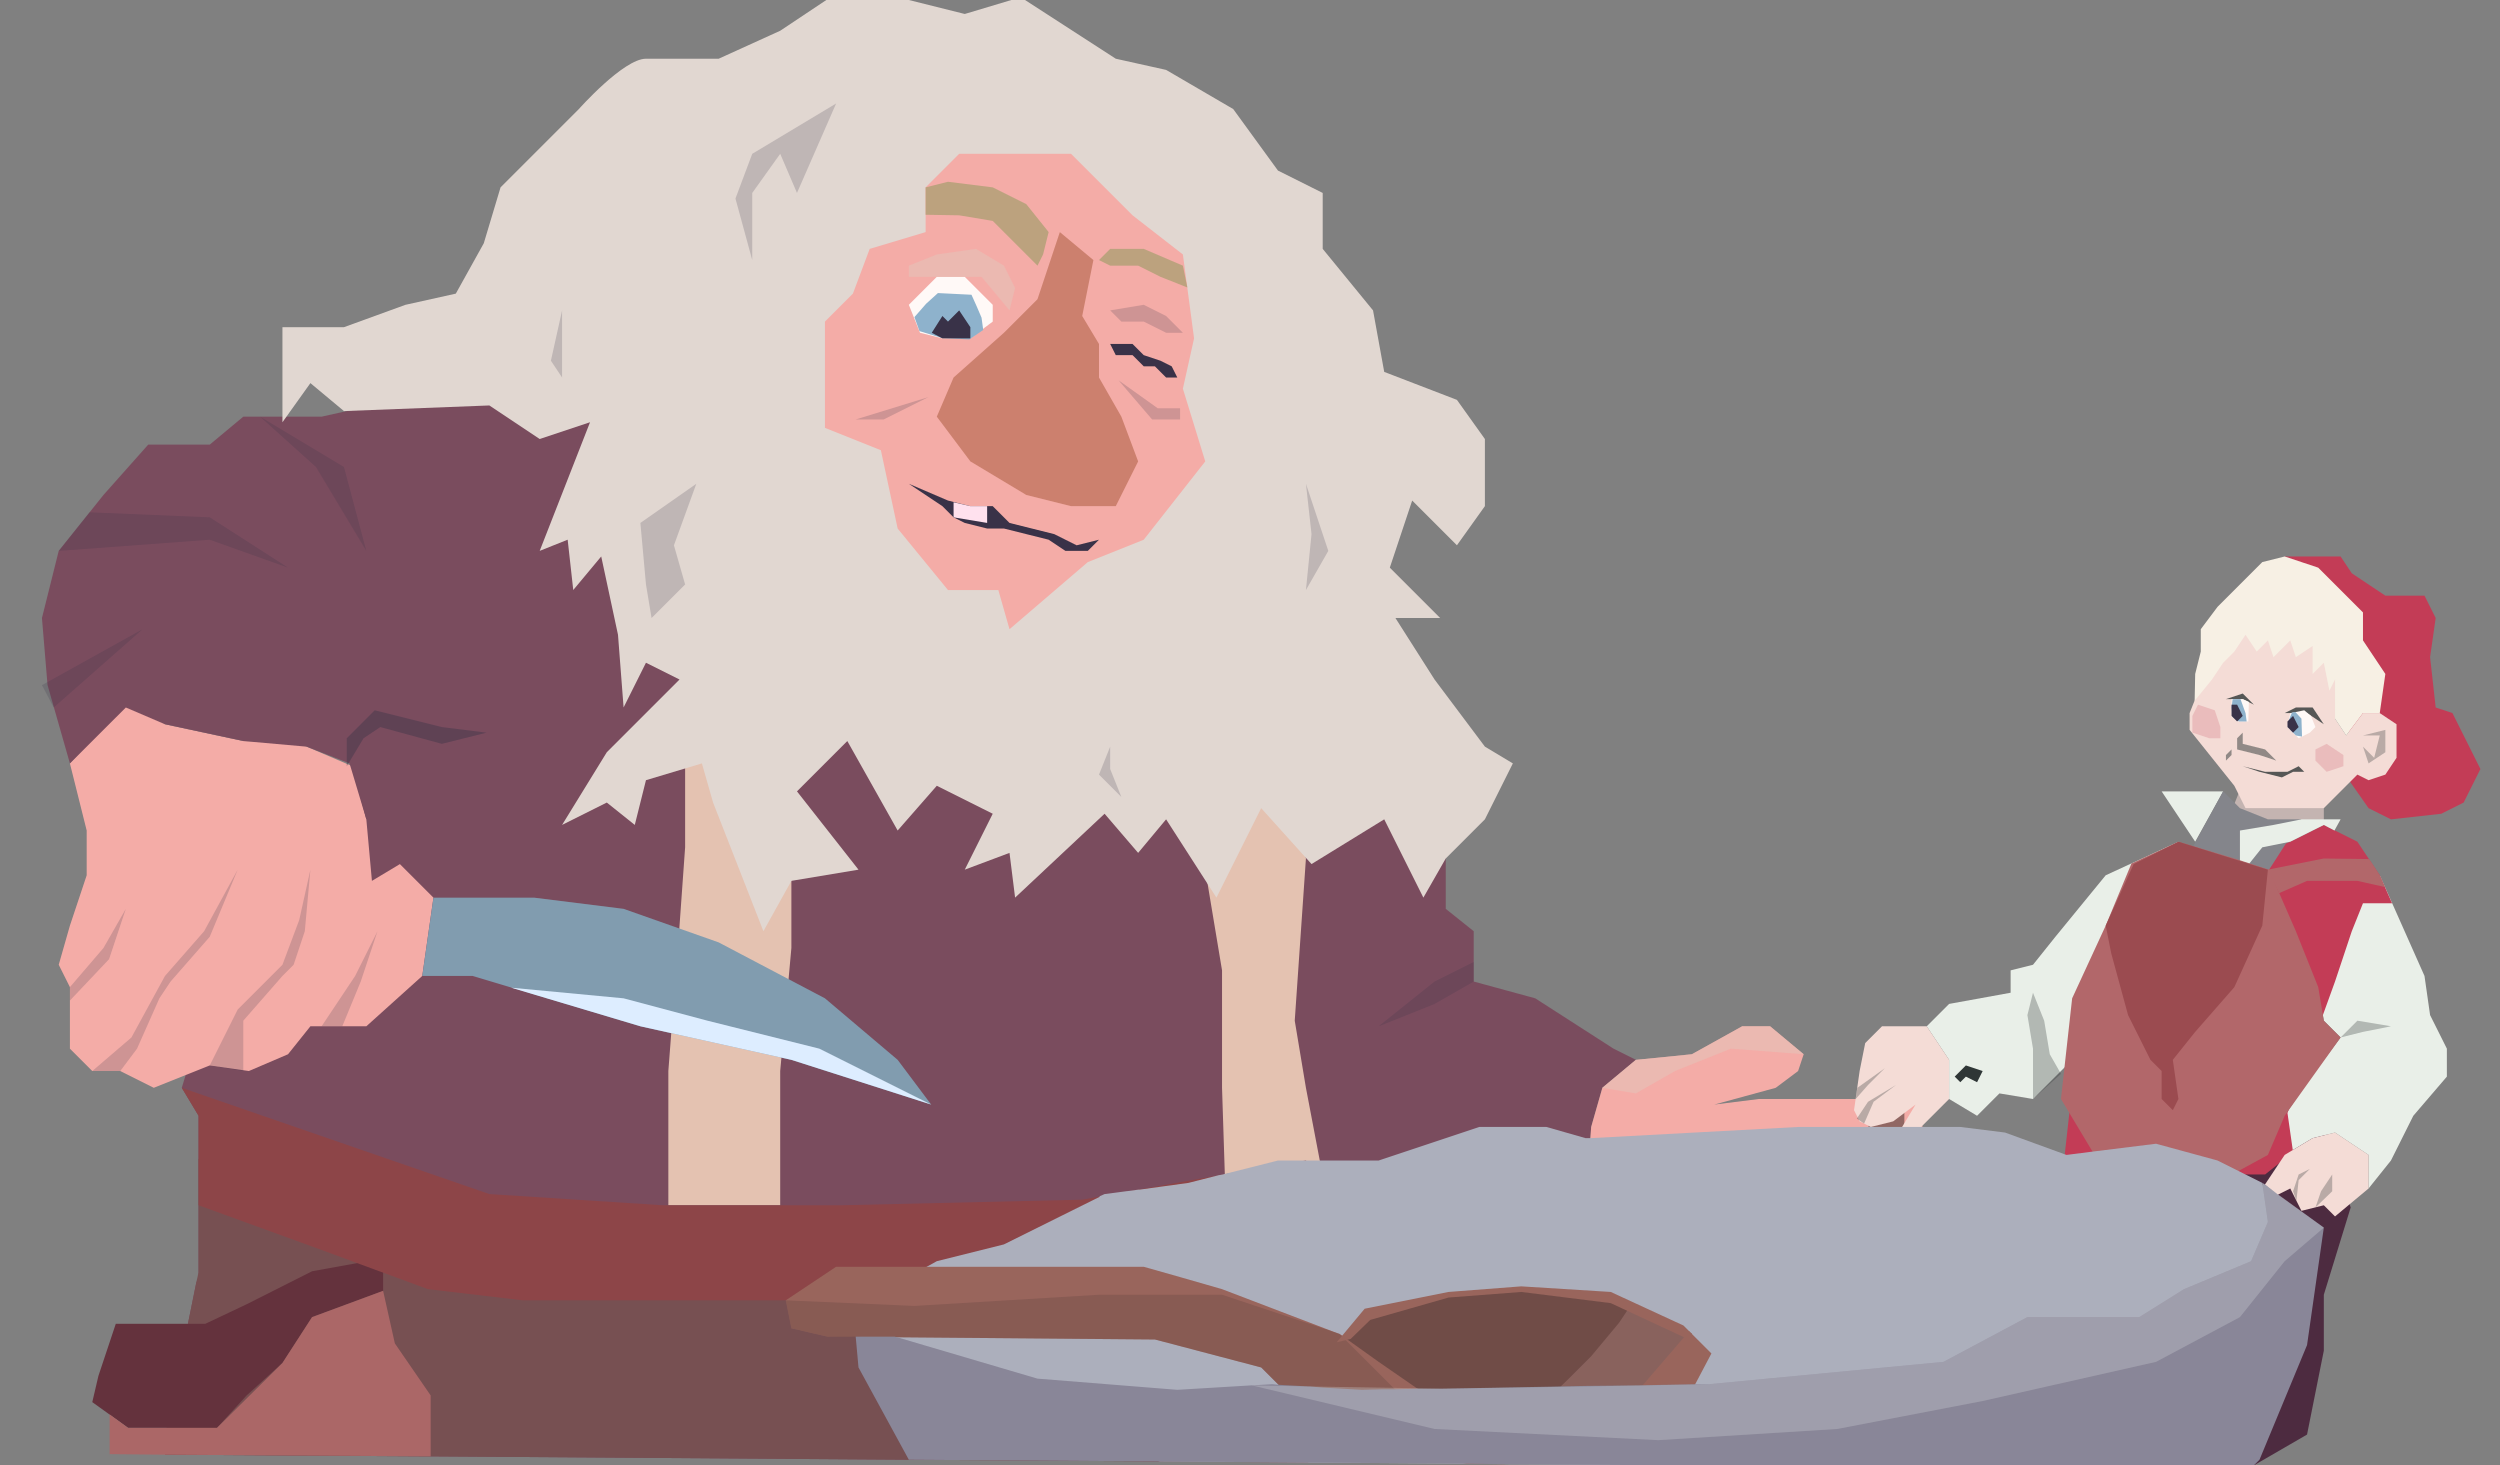 <?xml version="1.0" encoding="utf-8"?>
<!-- Generator: Adobe Illustrator 21.1.0, SVG Export Plug-In . SVG Version: 6.00 Build 0)  -->
<svg version="1.1" xmlns="http://www.w3.org/2000/svg" xmlns:xlink="http://www.w3.org/1999/xlink" x="0px" y="0px"
	 viewBox="0 0 447 262" style="enable-background:new 0 0 447 262;" xml:space="preserve">
<rect x="0" y="0" width="447" height="262" fill="#808080" stroke="none"/>
<style type="text/css">
	.st0{fill:#7A4C5E;}
	.st1{fill:#775052;}
	.st2{fill:#F4ACA7;}
	.st3{opacity:0.2;fill:#393248;}
	.st4{fill:#64323D;}
	.st5{fill:#AB6767;}
	.st6{fill:#E4C2B1;}
	.st7{fill:#8D4548;}
	.st8{fill:#819CAF;}
	.st9{fill:#DDEDFF;}
	.st10{opacity:0.6;fill:#E5C1B7;}
	.st11{opacity:0.4;fill:#393248;}
	.st12{fill:#E1D7D1;}
	.st13{fill:#CC806E;}
	.st14{fill:#FFF9F7;}
	.st15{fill:#393248;}
	.st16{fill:#FFE1EE;}
	.st17{fill:#BCA27E;}
	.st18{fill:#8EB2CC;}
	.st19{fill:#4D2B40;}
	.st20{fill:#C4B4B1;}
	.st21{fill:#C33C56;}
	.st22{fill:#F4DCD6;}
	.st23{fill:#F7F0E4;}
	.st24{opacity:0.3;fill:#2F3636;}
	.st25{opacity:0.8;fill:#2F3636;}
	.st26{opacity:0.5;fill:#2F3636;}
	.st27{fill:#916763;}
	.st28{fill:#AD837F;}
	.st29{fill:#E9EFE8;}
	.st30{fill:#84858B;}
	.st31{fill:#B2676A;}
	.st32{fill:#9B4B50;}
	.st33{fill:#2F3636;}
	.st34{opacity:0.2;fill:#C33C56;}
	.st35{fill:#ACAFBC;}
	.st36{fill:#704C47;}
	.st37{opacity:0.6;fill:#99716D;}
	.st38{fill:#99655C;}
	.st39{opacity:0.4;fill:#704C47;}
	.st40{fill:#898698;}
	.st41{opacity:0.3;fill:#D4D5D9;}
</style>
<g id="troll">
	<g id="body">
		<polygon class="st0" points="240.5,194.5 240.5,227.5 238.4,238.1 238.4,238.1 236.5,248 236.5,248.1 236,250.6 235.7,252.1 
			235.3,254.3 233.9,261.5 207.4,261.3 162.5,261 77,260.4 29.5,260.1 29.5,256.8 29.8,255.3 33.6,236.7 35.1,229.3 35.5,228.5 
			35.5,199.5 32.5,194.5 33.2,192.2 33.2,192.2 37.5,178.5 57.5,146.5 63.8,141 64,140.8 74.5,131.8 77,129.5 80.5,126.5 
			111.3,123.6 113,123.5 113,123.5 120.2,122.8 138.6,121.1 155.5,119.5 198.5,124.5 212.3,137.5 217.5,142.5 223.3,149 223.3,149 
			233,160 233.5,160.5 		"/>
		<polygon class="st1" points="240.5,227.5 238.4,238.1 238.4,238.1 236.5,248 236.5,248.1 236,250.6 235.7,252.1 235.3,254.3 
			233.9,261.5 207.4,261.3 162.5,261 77,260.4 29.5,260.1 29.5,256.8 29.8,255.3 33.6,236.7 35.1,229.3 35.5,227.5 35.5,207.2 
			83.5,225.5 148.8,227 164.2,227.4 164.2,227.4 170.5,227.5 176.1,226.5 237.5,215.5 239.9,225.1 		"/>
		<polygon class="st2" points="65.5,146.5 63,137 52.5,132.5 43.5,132.5 29.5,129.5 23,125 12.5,136.5 15.5,148.5 15.5,156.5 
			12.5,165.5 10.5,172.5 12.5,176.5 12.5,187.5 16.5,191.5 21.5,191.5 27.5,194.5 37.5,190.5 44.5,191.5 51.5,188.5 55.5,183.5 
			65.5,183.5 75.5,174.5 77.5,160.5 71.5,154.5 66.5,157.5 		"/>
		<polygon class="st3" points="42.5,155.5 36.5,166.5 29.5,174.5 23.5,185.5 16.5,191.5 21.5,191.5 24.5,187.5 28.5,178.5 
			30.5,175.5 37.5,167.5 		"/>
		<polygon class="st3" points="55.5,155.5 53.5,164.5 50.5,172.5 42.5,180.5 37.5,190.5 43.5,191.5 43.5,182.5 50.5,174.5 
			52.5,172.5 54.5,166.5 		"/>
		<polygon class="st3" points="67.5,166.5 63.5,174.5 57.5,183.5 61.2,183.5 64.5,175.5 		"/>
		<polygon class="st3" points="22.5,162.5 18.5,169.5 12.5,176.5 12.5,178.9 19.5,171.5 		"/>
		<polygon class="st0" points="119.5,67.5 75.5,70.5 57.5,74.5 43.5,74.5 37.5,79.5 26.5,79.5 18.5,88.5 10.5,98.5 7.5,110.5 
			8.5,122.5 12.5,136.5 22.5,126.5 29.5,129.5 43.5,132.5 54.8,133.5 62.5,136.5 65.5,146.5 70.5,141.5 77.5,135.5 98.5,135.5 
			139.5,133.5 136.5,92.5 		"/>
		<polygon class="st0" points="245.5,124.5 258.5,153.5 258.5,162.5 263.5,166.5 263.5,175.5 274.5,178.5 288.5,187.5 292.5,189.5 
			286.5,194.5 284.5,201.5 283.5,215.5 241.5,215.5 229.5,203.5 229.5,191.5 226.5,183.5 226.5,164.5 224.5,153.5 220.5,138.5 		"/>
		<polygon class="st4" points="20.7,236.7 17.6,246 16.5,250.7 22.9,255.3 38.8,255.3 44.1,249.5 50.5,243.7 55.8,235.5 68.5,230.8 
			68.5,225 55.8,227.3 44.1,233.2 36.7,236.7 		"/>
		<polygon class="st5" points="77,249.5 77,260.4 29.5,260.1 19.6,260 19.6,252.9 22.9,255.3 38.8,255.3 50.5,243.7 55.8,235.5 
			68.5,230.8 70.6,240.2 		"/>
		<polygon class="st6" points="122.5,128.5 122.5,151.5 121.5,165.5 119.5,191.5 119.5,205.5 119.5,215.5 139.5,215.5 139.5,202.5 
			139.5,191.5 141.5,169.5 141.5,151.5 141.5,128.5 		"/>
		<polygon class="st6" points="219,210 218.5,194.5 218.5,173.5 215.5,155.5 211,138 229.5,131.5 233.5,153.5 231.5,182.5 
			233.5,194.5 237.5,215.5 218.5,215.5 		"/>
		<polygon class="st7" points="32.5,194.5 87.5,213.5 118.5,215.5 150.5,215.5 193.5,214.5 221.5,209.5 233.5,207.5 240.5,215.5 
			240.5,225 176.5,232.5 136.5,232.5 93.5,232.5 76.5,230.5 57.5,223.5 35.5,215.5 35.5,199.5 		"/>
		<polygon class="st2" points="322.5,188.5 316.5,183.5 311.5,183.5 302.5,188.5 292.5,189.5 286.5,194.5 284.5,201.5 284.1,207.2 
			344.5,204.5 342.5,196.5 328.5,196.5 314.5,196.5 306.5,197.5 317.5,194.5 321.5,191.5 		"/>
		<polygon class="st8" points="77.5,160.5 95.5,160.5 111.5,162.5 128.5,168.5 147.5,178.5 160.5,189.5 166.5,197.5 141.5,189.5 
			114.5,183.5 84.5,174.5 75.5,174.5 		"/>
		<polygon class="st9" points="91.4,176.6 111.5,178.5 126.5,182.5 146.5,187.5 166.5,197.5 141.5,189.5 114.5,183.5 		"/>
		<polygon class="st10" points="286.5,194.5 292.5,195.5 299.5,191.5 309.5,187.5 322.5,188.5 316.5,183.5 311.5,183.5 302.5,188.5 
			292.5,189.5 		"/>
		<polygon class="st3" points="51.5,101.5 37.5,92.5 16,91.6 10.5,98.5 37.5,96.5 		"/>
		<polygon class="st3" points="46.5,74.5 61.5,83.5 65.5,98.5 56.5,83.5 		"/>
		<polygon class="st3" points="7.5,122.5 25.5,112.5 9.6,126.5 		"/>
		<polygon class="st3" points="263.5,172 256.5,175.5 246.5,183.5 256.5,179.5 263.5,175.5 		"/>
		<polygon class="st11" points="62,137 62,132 67,127 79,130 87,131 79,133 68,130 65,132 		"/>
	</g>
	<g id="head">
		<path class="st12" d="M61.5,73.5l-6-5l-5,7v-17h11l11-4l9-2l5-9l3-10l8-8l6-6c0,0,8-9,12-9s13,0,13,0l11-5l9-6h12l12,3l10-3l17,11
			l9,2l12,7l8,11l8,4v10l9,11l2,11l13,5l5,7v12l-5,7l-8-8l-4,12l9,9h-8l7,11l9,12l5,3l-5,10l-7,7l-4,7l-7-14l-13,8l-9-10l-8,16
			l-9-14l-5,6l-6-7l-16,15l-1-8l-8,3l5-10l-10-5l-7,8l-9-16l-9,9l11,14l-12,2l-5,9l-9-23l-2-7l-10,3l-2,8l-5-4l-8,4l8-13l13-13l-6-3
			l-4,8l-1-13l-3-14l-5,6l-1-9l-5,2l9-23l-9,3l-9-6L61.5,73.5z"/>
		<polygon class="st2" points="191.5,27.5 171.5,27.5 165.5,33.5 165.5,41.5 155.5,44.5 152.5,52.5 147.5,57.5 147.5,76.5 
			157.5,80.5 160.5,94.5 169.5,105.5 178.5,105.5 180.5,112.5 194.5,100.5 204.5,96.5 215.5,82.5 211.5,69.5 213.5,60.5 211.5,45.5 
			202.5,38.5 		"/>
		<polygon class="st13" points="170.5,67.5 167.5,74.5 173.5,82.5 183.5,88.5 191.5,90.5 199.5,90.5 203.5,82.5 200.5,74.5 
			196.5,67.5 196.5,61.5 193.5,56.5 195.5,46.5 189.5,41.5 185.5,53.5 179.5,59.5 		"/>
		<polygon class="st14" points="177.5,54.5 172.5,49.5 167.5,49.5 162.5,54.5 164.5,59.5 168.5,60.5 173.5,60.5 177.5,57.5 		"/>
		<polygon class="st15" points="198.5,61.5 202.5,61.5 204.5,63.5 207.5,64.5 209.5,65.5 210.5,67.5 208.5,67.5 206.5,65.5 
			204.5,65.5 202.5,63.5 199.5,63.5 		"/>
		<polygon class="st15" points="162.5,86.5 169.5,89.5 173.5,90.5 177.5,90.5 180.5,93.5 184.5,94.5 188.5,95.5 192.5,97.5 
			196.5,96.5 194.5,98.5 190.5,98.5 187.5,96.5 183.5,95.5 179.5,94.5 176.5,94.5 172.5,93.5 170.5,92.5 168.5,90.5 		"/>
		<polygon class="st16" points="176.5,91.5 176.5,93.5 170.5,92.5 170.5,89.8 173.5,90.5 176.5,90.5 		"/>
		<polygon class="st10" points="181.5,51.5 179.5,47.5 174.5,44.5 167.5,45.5 162.5,47.5 162.5,49.5 167.5,49.5 171.5,49.5 
			175.5,49.5 180.5,55.5 		"/>
		<polygon class="st17" points="187.5,41.5 183.5,36.5 177.5,33.5 169.5,32.5 165.5,33.5 165.5,38.4 171.5,38.5 177.5,39.5 
			182.5,44.5 185.5,47.5 186.5,45.5 		"/>
		<polygon class="st3" points="198.5,55.5 204.5,54.5 208.5,56.5 211.5,59.5 208.5,59.5 204.5,57.5 200.5,57.5 		"/>
		<polygon class="st17" points="198.5,47.5 203.5,47.5 207.5,49.5 212.3,51.4 211.5,47.5 204.5,44.5 198.5,44.5 196.5,46.5 		"/>
		<polygon class="st18" points="163.5,56.7 165.6,54.3 167.7,52.4 173.7,52.7 174.6,54.7 175.5,56.8 175.8,59 173.3,60.7 
			168.3,60.4 164.4,59.2 		"/>
		<polygon class="st15" points="168.5,56.5 166.6,59.5 168.5,60.5 173.5,60.5 173.5,58.5 171.5,55.5 169.5,57.5 		"/>
		<polygon class="st3" points="166,71 153,75 158,75 		"/>
		<polygon class="st3" points="200,68 207,73 211,73 211,75 206,75 		"/>
		<polygon class="st3" points="115.5,104.5 114.5,93.5 124.5,86.5 120.5,97.5 122.5,104.5 116.5,110.5 		"/>
		<polygon class="st3" points="233.5,86.5 234.5,95.5 233.5,105.5 237.5,98.5 		"/>
		<polygon class="st3" points="149.5,18.5 134.5,27.5 131.5,35.5 134.5,46.5 134.5,34.5 139.5,27.5 142.5,34.5 		"/>
		<polygon class="st3" points="198.5,133.5 196.5,138.5 200.5,142.5 198.5,137.5 		"/>
		<polygon class="st3" points="100.5,55.5 98.5,64.5 100.5,67.5 		"/>
	</g>
</g>
<g id="Layer_7">
	<polygon class="st19" points="415.5,201.5 420.3,215.9 415.5,231.5 415.5,241.5 412.5,256.5 403,262 396,262 385.5,203.5 	"/>
	<g id="Layer_6">
		<polygon class="st20" points="415.5,147.5 415.5,141.5 401,140 399,145 410.5,149.5 		"/>
		<polygon class="st21" points="420.2,139.8 423.5,144.5 427.5,146.5 436.5,145.5 440.5,143.5 443.5,137.5 440.5,131.5 438.5,127.5 
			435.5,126.5 434.5,117.5 435.5,110.5 433.5,106.5 426.5,106.5 423.5,104.5 420.5,102.5 418.5,99.5 408.5,99.5 419.5,110.5 		"/>
		<polygon class="st22" points="421.5,138.5 415.5,144.5 401.5,144.5 399.5,140.5 395.5,135.5 391.5,130.5 391.5,127.5 393.5,122.5 
			396.5,116.5 396.5,112.5 402.5,110.5 405.5,112.5 415.5,112.5 417.5,121.5 417.5,128.5 419.5,131.5 422.5,127.5 425.5,127.5 
			428.5,129.5 428.5,135.5 426.5,138.5 423.5,139.5 		"/>
		<polygon class="st23" points="425.5,127.5 422.5,127.5 419.5,131.5 417.5,128.5 417.5,121.5 416.5,123.5 415.5,118.5 413.5,120.5 
			413.5,115.5 410.5,117.5 409.5,114.5 406.5,117.5 405.5,114.5 403.5,116.5 401.5,113.5 399.5,116.5 397.5,118.5 395.5,121.5 
			392.4,125.3 392.5,120.5 393.5,116.5 393.5,112.5 396.5,108.5 401.5,103.5 404.5,100.5 408.5,99.5 414.5,101.5 417.5,104.5 
			422.5,109.5 422.5,114.5 426.5,120.5 		"/>
		<polygon class="st24" points="422.5,131.5 425.5,131.5 424.5,135.5 422.5,133.5 423.5,136.5 426.5,134.5 426.5,130.5 		"/>
		<polygon class="st25" points="408.5,127.5 410.5,126.5 413.5,126.5 415.5,129.5 412.5,127.5 		"/>
		<polygon class="st25" points="403,126 401,124 398,125 401,125 		"/>
		<polygon class="st14" points="400,129 399,128 399,125 401,125 402.1,125.5 402,129 		"/>
		<polygon class="st14" points="409.5,127.5 409,130 411,132 413,131 414,130 413.2,128 412,127 		"/>
		<polygon class="st26" points="407,136 405,134 401,133 401,131 400,132 400,134 404,135 		"/>
		<polygon class="st25" points="401,137 405,138 409,138 411,137 412,138 410,138 408,139 404,138 		"/>
		<polygon class="st26" points="399,134 398,135 398,136 399,135 		"/>
		<polygon class="st18" points="410.4,127.3 411.5,128.5 411.6,131.7 410.5,131.5 409.5,130.5 409.2,128.9 409.8,127.4 		"/>
		<polygon class="st18" points="400.6,125 401.5,127.5 401.7,129 400.3,129 399.2,128.2 399,126.5 399.2,125 		"/>
		<polygon class="st15" points="399,126 399,128 400,129 401,128 400,126 		"/>
		<polygon class="st15" points="409,129 409,130 410,131 411,130 410,128 		"/>
	</g>
	<g id="Layer_5">
		<polygon class="st27" points="334.3,198.5 333.5,209.5 340.5,210.5 340.5,196.5 		"/>
		<polygon class="st28" points="326,209 334,208 340,209 345,211 344,215 339,218 333,218 329.5,216.5 326,213 		"/>
		<polygon class="st29" points="344.5,183.5 348.5,189.5 348.5,196.5 353.5,199.5 357.5,195.5 363.5,196.5 370.5,189.5 383.5,173.5 
			394.5,159.5 389.5,150.5 376.5,156.5 367.5,167.5 363.5,172.5 359.5,173.5 359.5,177.5 348.5,179.5 		"/>
		<polygon class="st29" points="425.5,156.5 433.5,174.5 434.5,181.5 437.5,187.5 437.5,192.5 431.5,199.5 427.5,207.5 423.5,212.5 
			423.5,206.5 417.5,202.5 413.5,203.5 408.5,206.5 408.5,199.5 412.5,193.5 418.5,185.5 415.5,182.5 414.5,176.5 418.5,162.5 		"/>
		<polygon class="st21" points="415.5,147.5 409.5,150.5 404.5,152.5 400.5,156.5 371,190 369,208 383,210 405,210 410,206 409,199 
			417.5,175.5 420.5,166.5 422.5,161.5 427.7,161.5 425.5,156.5 421.5,150.5 		"/>
		<polygon class="st29" points="397.5,141.5 386.5,141.5 392.5,150.5 		"/>
		<polygon class="st30" points="397.5,141.5 400.5,144.5 405.5,146.5 411.5,146.5 402.5,160.5 391.5,152.5 		"/>
		<polygon class="st29" points="418.5,146.5 415.5,146.5 411.5,146.5 406.5,147.5 400.5,148.5 400.5,156.5 404.5,151.5 409.5,150.5 
			415.5,147.5 417.4,148.5 		"/>
		<polygon class="st31" points="374.5,206.5 368.5,196.5 370.5,178.5 376.5,165.5 381.1,154.4 389.5,150.5 399.5,153.5 405.7,155.5 
			410.5,166.5 414.5,176.5 415.5,182.5 418.5,185.5 408.5,199.5 405.5,206.5 394.5,212.5 376.5,212.5 		"/>
		<polygon class="st32" points="384.5,189.5 380.5,181.5 377.5,170.5 376.5,165.5 381.5,154.5 389.5,150.5 405.5,155.5 404.5,165.5 
			399.5,176.5 392.5,184.5 388.5,189.5 389.5,196.5 388.5,198.5 386.5,196.5 386.5,191.5 		"/>
		<polygon class="st31" points="407.5,159.7 412.5,157.5 421.5,157.5 426.4,158.6 425.5,156.5 423.6,153.6 415.5,153.5 410.5,154.5 
			405.5,155.5 		"/>
		<polygon class="st22" points="344.5,183.5 336.5,183.5 333.5,186.5 332.5,191.5 331.5,198.5 332.5,200.5 334.5,201.5 338.5,200.5 
			342.5,197.5 339.5,202.5 341.5,203.5 348.5,196.5 348.5,189.5 		"/>
		<polygon class="st22" points="408.5,206.5 404.5,212.5 405.5,214.5 409.5,212.5 411.5,216.5 415.5,215.5 417.5,217.5 423.5,212.5 
			423.5,206.5 417.5,202.5 413.5,203.5 		"/>
		<polygon class="st33" points="349.5,192.5 351.5,190.5 354.5,191.5 353.5,193.5 351.5,192.5 350.5,193.5 		"/>
		<polygon class="st24" points="427.5,183.5 421.5,182.5 418.5,185.5 422.5,184.5 		"/>
		<polygon class="st24" points="363.5,196.5 363.5,187.5 362.5,181.5 363.5,177.5 365.5,182.5 366.5,188.5 368.5,192 		"/>
		<polygon class="st24" points="339,194 335,197 333.3,200.9 332,200 334,197 		"/>
		<polygon class="st24" points="332.1,194.5 337,191 334,194 331.8,196.5 		"/>
		<polygon class="st24" points="410.6,214.7 411,211 413,209 411,210 410,213 		"/>
		<polygon class="st24" points="414,215.9 415,213 417,210 417,213 		"/>
	</g>
	<polygon class="st34" points="393,126 396,127 397,130 397,132 395,132 392,131 392,128 	"/>
	<polygon class="st34" points="416,133 414,134 414,136 416,138 419,137 419,135 	"/>
</g>
<g id="Layer_8">
	<polygon class="st35" points="409.5,231.5 395,238.5 394.7,238.6 383.5,244 383.4,244 345.1,262.3 345.1,262.3 269,261.8 
		269,261.8 262.2,261.7 233.9,261.5 207.4,261.3 164.5,252.5 154.8,239.1 154.8,239 151.5,234.5 154,233.1 155.1,232.5 164.2,227.4 
		164.2,227.4 165.7,226.5 167.5,225.5 179.5,222.5 196.6,214 196.6,213.9 197.5,213.5 203.6,212.7 203.6,212.7 203.7,212.7 
		203.8,212.7 203.8,212.7 212.5,211.5 218,210.1 218.1,210.1 219,209.9 228.5,207.5 246.5,207.5 264.5,201.5 276.5,201.5 
		283.5,203.5 284.4,203.5 321.5,201.5 350.5,201.5 358.5,202.5 369.2,206.4 369.5,206.5 374.2,205.9 385.5,204.5 396.5,207.5 
		404.5,211.5 404.7,212.2 405,213.5 	"/>
	<polygon class="st36" points="238.5,241.5 244.5,235.5 258.5,231.5 271.5,230.5 287.5,231.5 291.8,233.5 302.5,238.5 295.5,251.5 
		282.5,254.5 253.5,253.5 	"/>
	<polygon class="st37" points="284.5,242.5 289.5,236.5 291.5,233.5 302.5,238.5 295.5,252.5 274.3,252.5 280.5,246.5 	"/>
	<polygon class="st38" points="306,242 303.1,247.5 300.5,252.5 285.4,256.9 285.4,256.9 269,261.8 269,261.8 262.2,261.7 
		238.5,257.5 225.5,244.5 206.5,239.5 160.4,239.1 160.3,239.1 154.8,239.1 153,239 148,239 141.5,237.5 140.5,232.5 149.5,226.5 
		204.5,226.5 211.2,228.4 211.2,228.4 218.5,230.5 238.4,238.1 239.5,238.5 240,238.8 240.7,239.3 240.9,239.5 246.5,243.5 
		253.3,248.2 253.5,248.3 259.5,252.5 289.5,252.5 293.7,247.7 301.1,239.1 301.8,238.2 301.8,238.2 302,238 	"/>
	<polygon class="st39" points="251.5,250.5 248.5,255.5 232.2,251.2 225.5,244.5 206.5,239.5 148,239 141.5,237.5 140.5,232.5 
		163.5,233.5 196.5,231.5 218.5,231.5 239.5,238.5 	"/>
	<polygon class="st40" points="415.5,219.5 412.5,240.5 404,261 403,262 345.1,262.3 345.1,262.3 269,261.8 269,261.8 262.2,261.7 
		233.9,261.5 207.4,261.3 162.5,261 153.5,244.5 153,239 153,239 160,239 160.3,239.1 160.4,239.1 185.5,246.5 210.5,248.5 
		223.8,247.7 227.5,247.5 228.6,247.6 234,247.9 234.2,247.9 236.5,248.1 243.5,248.5 247.2,248.4 249.4,248.4 253.5,248.3 
		257.9,248.3 258,248.3 268.5,248.1 279,247.9 279,247.9 283.5,247.8 293.7,247.7 297.6,247.6 297.6,247.6 297.9,247.6 303.1,247.5 
		305.5,247.5 347.5,243.5 362.5,235.5 382.5,235.5 390.5,230.5 402.5,225.5 405.5,218.5 404.7,212.9 404.6,212.3 404.5,211.5 
		405,211.8 407.3,213.6 	"/>
	<polygon class="st41" points="408.5,225.5 400.5,235.5 385.5,243.5 354.5,250.5 328.5,255.5 296.5,257.5 256.5,255.5 223.8,247.7 
		234,247.9 258,248.3 283.5,247.9 305.5,247.5 347.5,243.5 362.5,235.5 382.5,235.5 390.5,230.5 402.5,225.5 405.5,218.5 
		404.5,211.5 415.5,219.5 	"/>
	<polygon class="st38" points="244,234 239,240 241.5,239.4 245,236 259,232 272,231 288,233 301.1,239.1 302.5,238.5 301,237 
		288,231 272,230 259,231 	"/>
</g>
</svg>
